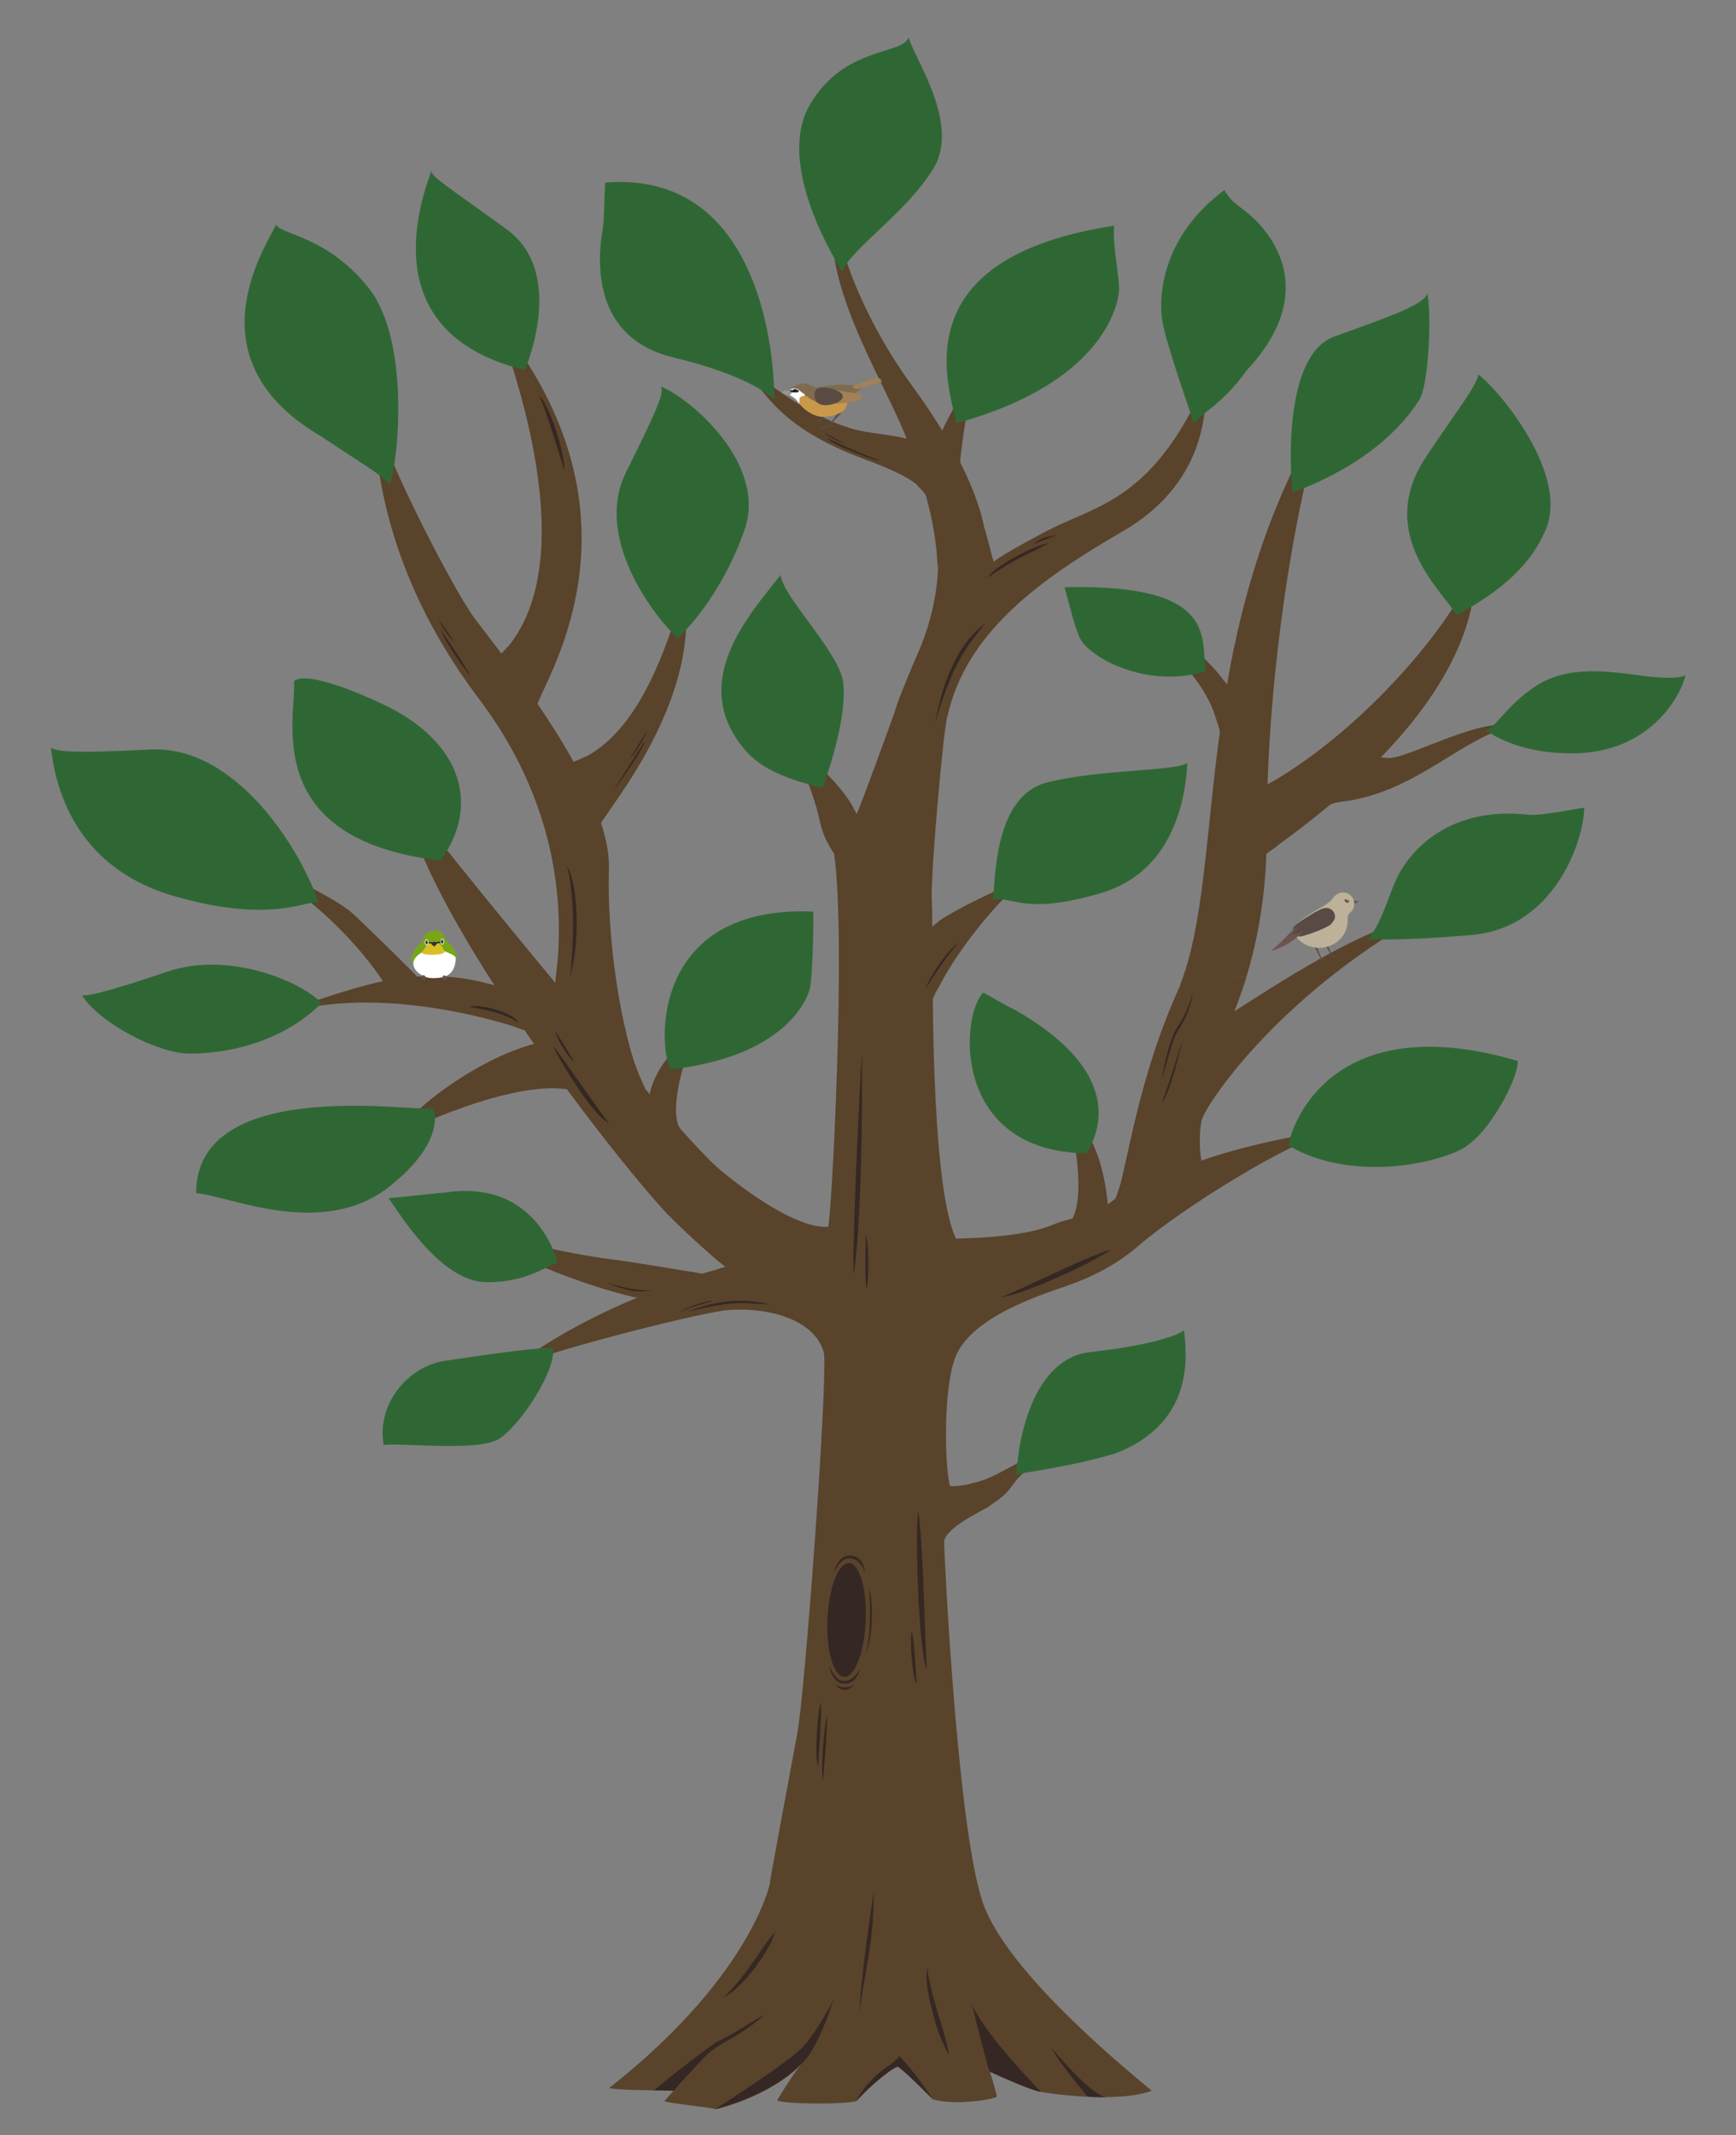 <?xml version="1.0" encoding="utf-8"?>
<!-- Generator: Adobe Illustrator 21.1.0, SVG Export Plug-In . SVG Version: 6.00 Build 0)  -->
<svg version="1.1" id="圖層_1" xmlns="http://www.w3.org/2000/svg" xmlns:xlink="http://www.w3.org/1999/xlink" x="0px" y="0px"
	 viewBox="0 0 780 959.1" style="enable-background:new 0 0 780 959.1;" xml:space="preserve">
<rect x="0" y="0" width="780" height="959.1" fill="#808080" stroke="none"/>
<style type="text/css">
	.st0{fill-rule:evenodd;clip-rule:evenodd;fill:#59432B;}
	.st1{fill:#59432B;}
	.st2{fill:#352723;}
	.st3{fill-rule:evenodd;clip-rule:evenodd;fill:#352723;}
	.st4{fill:#2F6734;}
	.st5{fill-rule:evenodd;clip-rule:evenodd;fill:#78A617;}
	.st6{fill-rule:evenodd;clip-rule:evenodd;fill:#210000;}
	.st7{fill-rule:evenodd;clip-rule:evenodd;fill:#FFFFFF;}
	.st8{fill-rule:evenodd;clip-rule:evenodd;fill:#31202A;}
	.st9{fill-rule:evenodd;clip-rule:evenodd;fill:#D9BF25;}
	.st10{fill-rule:evenodd;clip-rule:evenodd;fill:#323035;}
	.st11{fill-rule:evenodd;clip-rule:evenodd;fill:#6D534F;}
	.st12{fill:#594B44;}
	.st13{fill:#6D534F;}
	.st14{fill:#BDB199;}
	.st15{fill:#FFFFFF;}
	.st16{fill:#7F6B4E;}
	.st17{fill:#A38157;}
	.st18{fill:#CA9849;}
	.st19{fill:#31332D;}
	.st20{fill:#959892;}
	.st21{fill:#A38157;stroke:#A38157;stroke-miterlimit:10;}
</style>
<g>
	<path class="st0" d="M270.1,369.6c5.5-9.2,45.2-57,37.2-104.2c-8,25.8-20.7,66.5-49.6,77C257.8,354.3,270.1,369.6,270.1,369.6z"/>
	<path class="st0" d="M241.5,316.1c6-15.5,50.7-86.5-18-171.8c4.7,15,41.7,110,1,150.4C239.8,316.7,241.5,316.1,241.5,316.1z"/>
	<path class="st1" d="M158.5,410.4c-9-8-36.8-20.6-38.8-20.2c-1.3,0.2,29.8,17.7,51.6,49.4c4.7-0.4,6-0.6,14.7-2.4
		C180.1,431.2,161,412.6,158.5,410.4z"/>
	<path class="st0" d="M430.6,212.2c1.2-4,2.7-38.8,13.3-50.7c-8.3,9.3-19,26-23.2,38.7C423.8,210.7,430.6,212.2,430.6,212.2z"/>
	<path class="st0" d="M416.6,201.3c-7.7-6-21.9-5.8-31-8c-22-5.3-40.8-22-52.2-29.4c10.2,12.2,16.5,27.9,54.3,42.1
		c19.3,7.2,28.9,12.3,29.5,20.6C422.8,207.2,416.6,201.3,416.6,201.3z"/>
	<path class="st0" d="M442.3,237.3c-1.3-6.6-4.1-16.3-11-29.8c0.1-0.9,0.2-2.1,0.3-2.9c-1.6-3-5-10.3-7-13.7
		c-0.3,0.6-0.9,1.9-1.2,2.6c-3.9-6.4-8.4-13.1-14-20.8c-24-33-36.3-70.3-33.7-83c-9.7,33.3,20.7,79.7,31,105.7
		c0.2,0.6,0.5,1.2,0.7,1.8c-0.5-0.1-1.2-0.4-2-0.5c2.8,7.4,5.3,17.1,6.8,21.4c0.6,0.6,3.6,3.6,3.8,4.4c3.4,12.4,4.9,22.6,5.3,32.4
		C437.1,240.7,442.3,237.3,442.3,237.3z"/>
	<path class="st0" d="M604,360c33.2-4.6,53-29.2,77-34.2c-17.3-3.7-50.7,16.5-58.2,14.6C617.2,346,604,360,604,360z"/>
	<path class="st0" d="M567.8,384.4c3-2.4,15.1-10.6,29.8-22.9c2.8-1.2,5.4-1.4,6.4-1.5c2.8-2.2,15.4-14.4,18.7-19.6
		c-0.9,0-1.5-0.1-2.2-0.2c22.9-23.7,44.1-54.7,42.3-87.9c-3.3,18.3-46.3,74.8-96.3,101.8C563.6,366.9,567.8,384.4,567.8,384.4z"/>
	<path class="st0" d="M549.6,305.4c-1.6-2.9-25.8-30.8-47.7-31.9c19.2,13,39.1,30.4,44.5,49.5C549,312.6,549.6,305.4,549.6,305.4z"
		/>
	<path class="st0" d="M444.3,676.7c7.1-4.8,8-5.8,12.3-11.7c3.4-4.6,16.5-13.3,20.6-14.3c-18.5,2.5-27.5,13.2-40.6,15.6
		C433.6,669.1,442.9,677.7,444.3,676.7z"/>
	<path class="st0" d="M530.2,442.6c10.8-27.5,11.6-67.8,17.9-113.9c-0.3-1.7-1.2-4.2-1.7-5.7c0.4-2.8,1.7-12.7,3.2-17.6
		c0.8,0.8,1.4,1.6,1.7,2.1c6.9-39.8,19.1-82.9,45.5-125.7c-10.2,23.6-24.9,98.1-27.3,170.7c0.8-0.5,1.8-1.2,2.8-1.6
		c-0.1,4.6,1.4,24.6,1.4,29.2c-0.6,0.4-2.8,2.1-4.7,3.4c-0.8,24.2-5.4,43.8-9,55.4C553.1,438.7,542.4,439.6,530.2,442.6z"/>
	<path class="st0" d="M479.8,499.2c2.8,10.4,8.6,40.5,0.9,50c12.3,0.6,17-6.1,17-7.1C497.7,542.1,496.8,512,479.8,499.2z"/>
	<path class="st0" d="M422.5,442.1c3.4-6.6,15.8-27.2,36.3-46.2c-10.3,2.9-31.6,13.9-37.3,18.1C420.4,423.2,421.7,443.7,422.5,442.1
		z"/>
	<path class="st0" d="M382.5,361.2c-2.9-5.1-15.7-21.1-25.6-23.1c5.5,10,10.1,23.6,11.7,32C373.5,369.2,382.5,361.2,382.5,361.2z"/>
	<path class="st0" d="M402,319.7c0.6-2.5,4.8-13.5,10.7-26.9c3.2-7.3,8.2-21.5,8.8-37.9c5.2-7.2,11.8-12.7,20.9-17.6
		c0.7,2.3,3,11.6,4.1,15.1c3.2-2.9,16.6-10,20.1-11.9c25.1-14.1,49.8-13.1,75.2-69.1c0.4,13.7-0.6,46-37.4,67.3
		c-36.8,21.3-70.3,45.2-78.7,83.1C419.1,323.7,402,319.7,402,319.7z"/>
	<path class="st0" d="M287,582.9c-3.8,0.3-51.8-13.1-76.8-32.2c11.4,4.6,42.7,12.3,65.1,15.1c10.4,1.3,37.6,5.9,40.6,6.5
		C309.3,577,287,582.9,287,582.9z"/>
	<path class="st0" d="M246.1,467.8c-22.7,2.8-58.9,26.9-68.6,42.8c7.8-4.3,50.9-24.6,77.1-21.4C255.3,483.7,249.5,467.4,246.1,467.8
		z"/>
	<path class="st0" d="M292.1,494.5c-1.8-4.1,6.2-23.8,20.8-29c-7,10.5-12.1,36.2-7.3,41.5C296.3,503,293.3,497.2,292.1,494.5z"/>
	<path class="st0" d="M289.9,489.2c-9.1-16.9-17.4-62.4-16.3-98.9c0.2-6.3-1.2-13.3-3.6-20.8c0.8-1.2,3.2-4.7,3.9-5.7
		c-2.4-6.5-7.1-17.3-10.7-24c-1.1,0.6-4.5,2.1-5.5,2.4c-5-9-10.7-18-16.3-26.2c0.5-1.2,1.9-4.2,2.6-5.9
		c-4.2-6.1-10.1-14.5-15.9-19.6c-0.7,0.8-2,2.3-2.8,3.1c-5.5-7.3-9.9-12.9-12.2-16c-10.1-13.8-43.9-79.4-45.4-95.9
		c0.5,21.5,3.2,73.6,47.4,132.1c44.1,58.4,36.4,113.4,33.8,132.4C254.3,458.8,289.9,489.2,289.9,489.2z"/>
	<path class="st1" d="M220.6,442.2c-11.8-3.3-23.1-4.2-33.2-3.5c-0.2-0.2-0.7-0.7-1.4-1.5l-14.8,2.2c0.3,0.5,0.5,0.9,0.8,1.4
		c-16.9,3.6-43,12.9-46.6,15.2c45-15,104.5,4.4,110.3,6.8v-18.3C235.8,444.5,235.1,446.3,220.6,442.2z"/>
	<path class="st0" d="M250.5,432.2c9.6,11.5,26,35.7,34.8,46c1.1,3.2,3.1,7.7,4.6,11"/>
	<path class="st0" d="M301.2,546.7c-5.7-5.4-25-28.3-46.6-57.5c-1.7-0.2-4.8-0.3-5.4-0.3c-3.8-5.2-8.7-13.4-12.6-18.9
		c1-0.4,2.5-0.7,3.4-1c-1.4-2-2.9-4.1-4.3-6.2c-0.6-0.2-3.7-1.3-4.7-1.6c-3.6-5.3-7.1-13.5-10.6-19c0.7,0.2,1.2,0.3,1.8,0.5
		c-20.3-31.5-37.5-63.7-41.5-86.7c9.3,12.8,38.8,49.4,68.8,85.5c0.2-2,0.8-7.4,1-9.3c9.6,11.5,26,35.7,34.8,46c1.1,3.2,3,7.7,4.6,11
		c0.7,0.8,1.4,1.6,2.1,2.4c0.1-0.6,0.3-1.4,0.4-2c2.9,3.3,8.8,8.5,11.4,11.4c0.3,2.5,0.7,4.8,1.8,6c8.5,9.5,15.1,16.3,18.4,18.9
		C321.9,531.6,301.2,546.7,301.2,546.7z"/>
	<path class="st0" d="M321.8,570.4c-0.8,0.2-3.1,0.8-6.4,1.8c-0.6-0.1-3.1-0.6-5-0.9c-6,2-17.8,7.2-27,11.1c1.1,0.2,2.3,0.4,2.9,0.5
		c-17.2,7.2-37.8,17.5-55.1,30.7c29-10.5,86.7-24.5,96-25.1C333.4,585.3,326,569.5,321.8,570.4z"/>
	<path class="st1" d="M540,503c1.8-6.6,33.1-54.4,98-91.3c-27.8,6-65,31-83.4,42.6c2.1-5.1,4.2-11.4,5.4-15.3
		c-15.7-1.2-29,2.2-29.7,3.7c-19.1,41.2-23.8,81.3-28.3,94c8.9-5.1,28.9-12.6,37.7-15.7C538.9,516.6,538.8,507.5,540,503z"/>
	<path class="st1" d="M539.7,521.4c0-0.1-0.4-2.5-0.4-2.5l-36.1,13.9c-0.2,0.6-1.9,5.5-2,5.6c-1.2,1-2.3,1.8-3.5,2.6
		c-0.1-0.7-0.1-1.6-0.2-2.4c-1.9,1-12.2,4.4-14.1,5.1c-0.4,1.5-1,2.9-1.3,3.6c-3.3,0.9-6.5,1.7-9.2,3c-5.7,4.8,4.2,28.2,5.2,27.8
		c4.7-1.8,19.7-6.5,33.6-18.6c19.2-16.6,68-46.9,85.2-50.5C586.8,508.5,556.4,515.4,539.7,521.4z"/>
	<path class="st0" d="M441.7,855c11.4,32.5,69,78.4,75.8,84.2c-14,5.3-42.5,2-51.5,0.2c-6.6-3-15.8-6.3-21.3-8.8c0,0,2,5.6,3.2,11.3
		c-1.1,1.1-18.3,4.1-28.7,1.2c-2.6-2.7-12.7-12.8-15.8-14.7c-4.4,1.6-15.5,11.6-18.3,15.3c-3.5,1.8-33.9,1.6-35.9-0.2
		c0.3-0.6,6.8-11.4,10.7-16.1c-8.7,9-23.4,16.4-38.1,20.1c-5.1-1.2-15.8-1.9-23.3-3.5c0.2-0.5,2.4-2.8,4.2-4.8
		c-10.6-0.2-25.4-0.3-29-1.2c67-52.7,73.2-96.3,72.3-92.5c-0.9,3.8,6.6-36.6,12.3-67.2c3.3-18,13.2-150.6,12-170
		c-3.4-15.3-24.7-21.2-43-19.8c-3.7-7.5-5.6-16.6-5.5-18.1c1.2-0.5,2.8-1,4.1-1.3c-8-6.2-22.2-19.7-24.7-22.4
		c4.9-5,22.5-21.1,22.9-20.7c4.4,3.7,32.3,26.3,48,25.1c1.5-4.2,8.2-128.3,2.7-167.5c-4.8-7.2-6-12.6-6.1-13.4
		c1.7-2.1,12.6-9.1,13.9-8.9c0.7,1.4,1.9,3.7,2.3,4.3c1.4-2.3,16.3-43.5,17.1-45.8c7.3-1.1,20.9,0,23.6,2.1
		c-1.9,7.2-7.8,74.3-6.9,83.3c0.1,1.4,0.2,5.4,0.2,11.2c0.6-0.7,1.4-1.5,2.6-2.2c0,6.2,0.9,19.5,1,28.1c-1.5,2.2-2.7,4.7-3.4,6.6
		c0.4,38.3,2.3,90.2,10.4,107.5c25.6-0.5,37.6-3.7,43.8-6.3c2.5,3.4,5.7,24.7,4.7,28c-18.2,6.1-43.6,16-49.2,32.8
		c-5.5,16.8-3.9,51.3-1.9,56.7c3.7,0.2,7.9-0.8,9.6-1.1c1.6,1,8,10.2,7.7,10.4c-4,2.3-20.1,9.8-20,16.1
		C424.3,699.1,430.2,822.5,441.7,855z"/>
	<g>
		<path class="st0" d="M498.6,561.8c0,0-42.2,20.6-49.1,21.1"/>
		<path class="st2" d="M498.6,561.8c0,0-0.7,0.5-2,1.2c-1.3,0.8-3.1,1.8-5.3,3c-2.2,1.2-4.8,2.6-7.6,3.9c-2.8,1.4-5.9,2.8-8.9,4.1
			c-1.5,0.7-3.1,1.3-4.6,2c-1.5,0.6-3,1.3-4.5,1.8c-2.9,1.2-5.7,2.2-8.1,3c-1.2,0.4-2.3,0.7-3.3,1c-1,0.3-1.9,0.5-2.6,0.6
			c-0.7,0.2-1.3,0.2-1.7,0.2c-0.4,0-0.6,0.1-0.6,0.1s0.2-0.1,0.6-0.2c0.4-0.1,0.9-0.2,1.6-0.5c0.7-0.3,1.5-0.5,2.4-1
			c0.9-0.4,2-0.8,3.1-1.4c1.1-0.5,2.4-1,3.7-1.7c1.3-0.6,2.7-1.2,4.1-1.9c2.8-1.3,5.9-2.7,8.9-4.1c1.5-0.7,3-1.4,4.5-2.1
			c1.5-0.7,3-1.3,4.4-2c2.9-1.3,5.6-2.4,7.9-3.4c2.3-0.9,4.3-1.7,5.7-2.2c0.7-0.3,1.2-0.4,1.6-0.6
			C498.4,561.9,498.6,561.8,498.6,561.8z"/>
	</g>
	<g>
		<path class="st0" d="M426.2,923c0,0-10.5-27.6-9.8-39.5"/>
		<path class="st2" d="M426.2,923c0,0-0.1-0.1-0.2-0.4c-0.2-0.3-0.4-0.7-0.6-1.2c-0.5-1-1.2-2.4-2-4.2c-0.8-1.8-1.6-3.9-2.3-6.1
			c-0.4-1.1-0.8-2.3-1.1-3.5c-0.3-1.2-0.7-2.4-1-3.7c-0.3-1.2-0.6-2.5-0.9-3.7c-0.3-1.2-0.6-2.4-0.8-3.6c-0.2-1.2-0.4-2.3-0.6-3.4
			c-0.2-1.1-0.3-2.1-0.3-3.1c0-0.5-0.1-0.9-0.1-1.4c0-0.4,0-0.9,0-1.3c0-0.8,0-1.5,0.1-2c0.1-1.1,0.2-1.8,0.2-1.8s0.1,0.6,0.2,1.8
			c0,0.6,0.2,1.2,0.3,2c0.1,0.4,0.1,0.8,0.2,1.2c0.1,0.4,0.2,0.9,0.3,1.3c0.2,0.9,0.4,1.9,0.7,3c0.2,1.1,0.5,2.2,0.8,3.3
			c0.3,1.1,0.6,2.3,1,3.5c0.3,1.2,0.7,2.4,1,3.6c0.3,1.2,0.7,2.4,1.1,3.6c0.4,1.2,0.7,2.4,1,3.5c0.7,2.3,1.3,4.4,1.8,6.3
			c0.5,1.9,0.9,3.4,1.1,4.5C426.1,922.4,426.2,923,426.2,923z"/>
	</g>
	<g>
		<path class="st0" d="M348.2,867.7c-4.7,9-16.7,26.3-23.7,29.7"/>
		<path class="st2" d="M348.2,867.7c0,0-0.2,0.6-0.5,1.6c-0.2,0.5-0.4,1.1-0.7,1.8c-0.3,0.7-0.6,1.4-1,2.2c-0.8,1.6-1.9,3.5-3.1,5.4
			c-1.3,1.9-2.7,3.8-4.1,5.8c-0.7,1-1.5,1.9-2.3,2.8c-0.8,0.9-1.5,1.8-2.3,2.6c-0.8,0.8-1.5,1.6-2.3,2.3c-0.7,0.7-1.5,1.4-2.2,2
			c-0.7,0.6-1.4,1.1-2,1.5c-0.6,0.4-1.2,0.7-1.6,1c-1,0.4-1.5,0.7-1.5,0.7s0.5-0.4,1.3-1c0.4-0.4,0.9-0.8,1.4-1.3
			c0.5-0.5,1.1-1.1,1.7-1.7c0.6-0.7,1.2-1.4,1.9-2.2c0.7-0.8,1.3-1.6,2-2.5c0.7-0.9,1.4-1.8,2.1-2.7c0.7-0.9,1.4-1.9,2.1-2.9
			c0.7-1,1.4-1.9,2.1-2.9c0.7-1,1.3-1.9,1.9-2.8c0.6-0.9,1.3-1.8,1.8-2.6c0.6-0.8,1.2-1.6,1.7-2.3c0.5-0.7,1-1.4,1.5-2
			c0.4-0.6,0.8-1.1,1.2-1.5C347.8,868.2,348.2,867.7,348.2,867.7z"/>
	</g>
	<path class="st3" d="M321.7,947.4c2.1-1.8,33.1-21,39.7-28.6c5.8-6.5,13.2-20.3,13.3-21c-7,21.7-13,27.9-14,28.7
		C359.8,927.3,349.9,939.6,321.7,947.4z"/>
	<path class="st3" d="M302.7,939.2c-1.9,3.3,10-14.6,21.9-21.2c12.2-6.8,16.8-10.9,18.7-12.9c-4.5,2.4-12.6,7.9-18.7,10.9
		C318.6,918.9,307.3,931,302.7,939.2z"/>
	<path class="st3" d="M467.7,939.7c-2.7-3-24.3-24.7-31-39.2c2.1,8.6,5.8,23.2,7.9,30.1C464.8,939.9,467.7,939.7,467.7,939.7z"/>
	<path class="st3" d="M488.7,941.9c-0.6-0.7-13.7-16.3-16.1-21.8c3.6,4.4,19,22.2,24.9,22C492.4,942.2,488.7,941.9,488.7,941.9z"/>
	<path class="st3" d="M385,943.7c1.3-4.2,8.3-11.7,12.5-14.5s5.9-4.5,6.7-5.6c1.3,1.8,6.1,6.2,14.9,19.4
		c-9.5-9.4-13.5-13.2-15.8-14.7c-1,0.3-1.8,0.9-2.5,1.3C395.9,932.7,386.6,941.4,385,943.7z"/>
	<path class="st2" d="M386.2,903.8c2.2-17.8,6.6-32.1,6.3-53.6C390.8,861.7,386.3,892.7,386.2,903.8z"/>
	<path class="st3" d="M412.7,679.2c2.4,18.5,3,66,3.8,70.8C412.5,742.2,411,682.7,412.7,679.2z"/>
	<path class="st3" d="M368.8,764.9c0.6,7.6-1.4,26.8-1.1,28.8C365.6,790.3,367.6,766.2,368.8,764.9z"/>
	<path class="st3" d="M371.6,771.1c0.2,7.6-1.8,26.8-1.7,28.7C368.4,796.5,370.6,772.4,371.6,771.1z"/>
	<path class="st3" d="M409.7,732.8c1.5,6.2,1.8,22.2,2.3,23.8C409.6,753.9,408.7,733.9,409.7,732.8z"/>
	<path class="st3" d="M389.3,578.7c-0.9-6.3-0.2-22-0.3-23.9C390.6,557.8,390.4,577.6,389.3,578.7z"/>
	<path class="st3" d="M323.7,916.4c-4,1.6-28.1,21-29.8,22.6c2.6,0,8.7,0.2,8.7,0.2C303.2,938.2,323.7,916.4,323.7,916.4z"/>
	<path class="st3" d="M387.3,473.3c-1,11.2-4.7,93.2-3.7,99C388,542.9,387.3,473.3,387.3,473.3z"/>
	<path class="st3" d="M521.9,485.1c1-5.6,3.8-19.5,7.5-24.4c3.7-5,6.2-12.9,6.4-14.9c0.1,3.6-2.8,11.9-6.4,17
		C526.8,466.4,523.8,479.6,521.9,485.1z"/>
	<path class="st2" d="M531.3,467.8c-0.8,1.1-7.1,23.4-9.4,27.3c2.1-1.4,4.6-9.9,5.9-14.1C528.4,478.7,531.3,467.8,531.3,467.8z"/>
	<g>
		<path class="st4" d="M457.3,655.8c0,0,3.7-45.2,32.5-48.4c28.8-3.2,40.7-8.1,42.2-9.9c0.9,9.5,5.9,41.2-30.8,55.4
			c-20.6,6.2-42.2,8.6-44.9,9.6C456.6,660.6,457.3,655.8,457.3,655.8z"/>
		<path class="st4" d="M578.9,514.6c2.4-14,23.6-61.4,103-38c0.7,6.7-12.5,33.2-25.5,39.8C643.3,523.1,606.6,530.8,578.9,514.6z"/>
		<path class="st4" d="M488.1,518.1c10.8-17.1,8.5-41.4-32-64.4c-7.4-3.6-8.8-5-14.3-7.8C431.4,456.2,427.5,517.3,488.1,518.1z"/>
		<path class="st4" d="M614.1,422.4c6.3-6.6,9.2-18.5,13.4-27.7s20.7-33,59.3-28.7c5.8,0.7,23.8-3.3,25-3.1
			c-0.2,14.9-13.5,54-50.6,57.1C624.2,423.2,617.2,421.4,614.1,422.4z"/>
		<path class="st4" d="M667.6,328.1c4.8-1.7,8.8-10.3,20.8-18.8c11.9-8.5,25.6-9.1,46.8-6.1c20.2,2.9,22,0,22,0
			c-0.5,5.4-12.8,34.1-48.8,35.2C692.6,338.8,677.8,335.2,667.6,328.1z"/>
		<path class="st4" d="M654.3,276.3c-4.3-9.1-36.8-35.5-14-70.4c12.5-19.1,23.1-32.1,23.9-37.6c6,3.5,40.8,42.6,30.6,68.9
			C690.2,248.6,680.3,262.8,654.3,276.3z"/>
		<path class="st4" d="M580.8,221.1c-1.5-12-3.6-61.8,18.7-69.9c22.3-8.1,41.1-14.4,41.7-19.4c2.1,7,1,40.8-3.5,47.8
			C619.1,209.1,580.8,221.1,580.8,221.1z"/>
		<path class="st4" d="M541.8,301.6c-2.5-14.3,6.5-39.5-63.5-37.8c2.4,8.4,4.5,18,7,23C489.5,295.3,515,309.6,541.8,301.6z"/>
		<path class="st4" d="M536.3,190.1c-1.3-5-12.7-36.1-14.2-46.9c-1.5-10.8,0.2-37.1,28-57.8c4,6.8,7.6,7.1,14,13.5
			c6.4,6.4,29.1,31.9-3.8,67.3C549,181.7,542,183.9,536.3,190.1z"/>
		<path class="st4" d="M429.8,190.1c-5-20.4-21.9-74.6,70.8-88.7c-0.8,10.6,2.8,23.7,2.1,30C501.2,144.1,488.3,174.1,429.8,190.1z"
			/>
		<path class="st4" d="M378.5,122.1c-2.6-4.1-30.1-47.8-14.8-74.7c15.3-26.8,41.8-22.6,44.6-30.6c1.6,7.9,23.3,38.3,11.3,58.5
			S381.9,111.9,378.5,122.1z"/>
		<path class="st4" d="M347.8,179.4c0.4-9.9-2.1-103.3-75.9-97.4c-0.4,6.9-0.4,17.2-1.1,20.8c-2.5,14.7-4.7,48.8,31.5,57.7
			C338.5,169.2,347.8,179.4,347.8,179.4z"/>
		<path class="st4" d="M446.1,404.3c1.3-10.8,0.7-47.2,25-53c24.4-5.8,56.2-4.8,62.4-8.5c-0.6,8.6-2.7,47.4-38.3,58.2
			S453.6,401.8,446.1,404.3z"/>
		<path class="st4" d="M369.4,354.2c4.5-11.6,11-33.8,9.5-47.4c-1.5-13.6-27-38.3-28.2-48.5c-13.2,17.1-42.5,48.1-15.6,79
			C346.3,350.2,368.3,352.8,369.4,354.2z"/>
		<path class="st4" d="M304.6,286.7c-7-5.8-38.9-43.2-23.3-74.6c15.6-31.4,16.6-34.9,15.8-38.4c12.3,4.8,48.1,34.4,37.3,64.7
			C323.6,268.7,306.8,284.5,304.6,286.7z"/>
		<path class="st4" d="M235.8,166.2c0,0,19.2-43.5-8.3-63.3c-27.4-19.8-33.7-23.6-33.7-26.1C190.8,85.9,165.2,149.1,235.8,166.2z"/>
		<path class="st4" d="M175.1,217.6c3.9-9.8,9.3-64.3-9.3-88s-40-24.2-41.7-28.7c-6,11.8-38.1,61.1,20.3,95.2
			C158.6,205.6,173.9,214.9,175.1,217.6z"/>
		<path class="st4" d="M197.8,386.6c17-22.5,12.3-52.7-26.7-70.7c-39-18-39-8.3-39-10.3C133.5,321.2,115.8,376.9,197.8,386.6z"/>
		<path class="st4" d="M143.2,405.7c-7.7-23.4-36.9-71-75.6-69s-42.4,0.6-44.7-0.9c1.7,15.9,9.6,53.5,55.2,66.7
			C123.7,415.7,138.9,403.3,143.2,405.7z"/>
		<path class="st4" d="M144.5,450.6c-9.7-10-41.9-23.5-69.7-14s-36.3,11-38,10.5c8,12.5,34,26.2,48.5,26.2
			C105.6,473.3,128.7,466.5,144.5,450.6z"/>
		<path class="st4" d="M302.1,480.3c-5,0.6-15.6-74.1,63.3-70.8c0.2,10.8-0.5,31.5-1.7,35.3C362.5,448.6,353.3,474.3,302.1,480.3z"
			/>
		<path class="st4" d="M194.7,498c-10.9,1.2-106.5-14.3-106.6,38c14.7,1,56.5,21,86.9-3C201.2,512.2,194.7,498,194.7,498z"/>
		<path class="st4" d="M250.5,567.6c-1.9-8.8-13.8-37.5-50.5-31.9c-15.5,1.5-22.3,2.4-25.4,2.5c4.9,7,23.6,37.8,44.1,37.8
			C239.2,576.1,248.7,566.1,250.5,567.6z"/>
		<path class="st4" d="M248.3,605.4c-12.8,0.5-32.3,3.6-48.4,5.9c-16.1,2.3-30.9,19.1-27.5,37.8c8.4-1,41.7,3,51.4-2.5
			S250.7,614.4,248.3,605.4z"/>
	</g>
	<path class="st2" d="M420.1,325.1c1.8-10.3,7.1-33.6,22.2-44.7C437.3,287.5,428.8,294.3,420.1,325.1z"/>
	<path class="st2" d="M444,259.4c2.3-5.1,22.8-15.3,27-15.3C461.3,249.6,457.5,249.9,444,259.4z"/>
	<path class="st2" d="M464.5,244.4c0,0,3.3-3.4,10.3-4C471.8,241.4,469.9,242.3,464.5,244.4z"/>
	<path class="st2" d="M248.8,470.3c-1.9-2,16.3,30.2,24.8,34.3C270,500.3,251.3,472.9,248.8,470.3z"/>
	<path class="st2" d="M249.5,463.5c1,4,6,11.8,8.4,13.4C256.5,474.5,249.1,462.1,249.5,463.5z"/>
	<path class="st3" d="M232.8,459.4c-6.4-4.6-17.3-6.3-22.1-7.1C216.5,450.6,231.5,455.4,232.8,459.4z"/>
	<path class="st3" d="M256,439.1c1-4.8,1.5-19.2,1.5-24.2c-0.1-7.7-0.8-19.7-2.8-25.8C258.9,394.8,261.5,420,256,439.1z"/>
	<path class="st3" d="M198,282.9c1.4,4.4,11.3,19,13.4,20.6C205.2,293,198,282.9,198,282.9z"/>
	<path class="st3" d="M197.1,278.6c0,0,3.8,7.1,6.9,9.7C201.8,284.8,197.8,279,197.1,278.6z"/>
	<path class="st3" d="M242.3,177.8c4.3,3.6,11.5,25.1,11.3,33.6C251.8,205.7,245.1,183.5,242.3,177.8z"/>
	<path class="st3" d="M275.8,354.9c1.4-1.6,12.8-17.5,14.1-22.1C286.8,337.2,275.8,354.9,275.8,354.9z"/>
	<path class="st3" d="M291.1,327.7c-1.8,2.6-6.4,11-8.8,13.8C285.2,338.6,288.1,334.5,291.1,327.7z"/>
	<path class="st3" d="M345.7,585.9c-11.4-0.2-14.4-2.2-36.8,3.4C322.3,583.9,334.1,583.2,345.7,585.9z"/>
	<path class="st3" d="M272.3,576.1c5.1,1.3,12.6,4.1,21,3.5C287.7,580.6,283.1,580.6,272.3,576.1z"/>
	<path class="st3" d="M320.2,584.4c-2.5,0.7-10.9,3-14.5,5C307.8,587.4,318.5,583.9,320.2,584.4z"/>
	<path class="st3" d="M371.6,196.6c1.5,1.1,14.1,6.8,23.6,10.3c-2.6,0-11.5-3.9-13.4-4.7C379.9,201.4,372.6,198.6,371.6,196.6z"/>
	<path class="st3" d="M370.7,194.5c2.5,1.5,7.1,4,8.7,4.6C376.4,198.5,372.4,196.3,370.7,194.5z"/>
	<path class="st3" d="M416,443.9c4.2-6.4,10.8-16.8,14.9-20.4C425.2,426.6,416,442.2,416,443.9z"/>
	
		<ellipse transform="matrix(4.282625e-02 -0.999 0.999 4.282625e-02 -362.884 1076.601)" class="st3" cx="380.4" cy="727.7" rx="25.6" ry="8.6"/>
	<path class="st3" d="M374.9,705.9c-0.1,0.9,2.4-6.2,7-5.9c4.6,0.3,6.6,5.6,6.6,6.5c0.1-2-1.2-7.6-6.5-7.7
		C376.7,698.6,375,705.2,374.9,705.9z"/>
	<path class="st3" d="M372.7,748.6c-0.1-0.9,1.9,6.4,6.5,6.5c4.6,0.1,7.1-5.1,7.1-5.9c-0.1,2-1.8,7.4-7.1,7.1
		C373.9,756,372.8,749.4,372.7,748.6z"/>
	<path class="st3" d="M375.5,756.9c1.8,0.9,4.5,2.1,8.4-0.2C382.5,758.2,379,761,375.5,756.9z"/>
	<path class="st3" d="M390.5,713.3c1.4,3.4,2.6,21.7-2,30.7C391.8,736.1,390.9,717.1,390.5,713.3z"/>
	<g>
		<path class="st5" d="M189.6,422.9c-0.1,0.5-0.8,1-1.6,1.7c-0.8,0.8-5.2,6.1-1.2,11c3.3,4,7.2,3.8,9.2,3.6c2-0.2,8.5-1.1,8.7-8.6
			c0.3-4.5-1.7-5.4-3.7-7.6c-0.9-0.8-1.6-3.1-2-3.6c-0.7-0.9-1.9-1.6-4.2-1.3C192.5,418.5,190.3,419.7,189.6,422.9z"/>
		<path class="st5" d="M185.7,430.3c-0.2,0.1-0.8,0.4-1.4,0.3c0-0.3,0.6-0.9,1.1-1.2"/>
		<path class="st5" d="M186.2,430.7c-0.2,0.1-0.8,0.4-1.4,0.3c0-0.3,0.6-0.9,1.1-1.2"/>
		<path class="st5" d="M186,429.7c-0.2,0-0.9,0.2-1.4,0c0.1-0.3,0.8-0.7,1.4-0.8"/>
		<path class="st5" d="M204.4,429.7c0.2,0.1,0.8,0.3,1.4,0.2c0-0.3-0.7-0.9-1.2-1.1"/>
		<path class="st6" d="M192.4,423.2c0.1,0,1.9,0.2,2.4,0.2c-0.3,0.2-0.7,0.3-0.8,0.3c-0.1,0-1.8-0.1-1.8-0.2
			C192.2,423.5,192.3,423.2,192.4,423.2z"/>
		<path class="st6" d="M197.9,423c-0.1,0-2.3,0.4-2.8,0.4c0.3,0.2,0.7,0.3,0.8,0.3c0.1,0,2.2-0.3,2.2-0.3
			C198.1,423.3,197.9,423,197.9,423z"/>
		<path class="st5" d="M203.9,430.1c0.2,0.1,0.8,0.3,1.4,0.2c0-0.3-0.7-0.9-1.2-1.1"/>
		<path class="st5" d="M204,429.1c0.2,0,0.9,0.1,1.4-0.1c-0.1-0.3-0.9-0.7-1.4-0.7"/>
		<path class="st7" d="M191.7,424.9c-0.3,0.3-1,2.4-3,3.5c-1.9,1.2-3.8,3.4-2.6,6.2c1.2,2.8,5.1,4.9,8.4,4.8c3.7-0.1,9.9,0,10.3-8.9
			c-0.2-1.8-4.4-2.5-5.3-3.5c-0.8-1.1-1.3-2.4-2.5-2.5C195.8,424.3,193.1,423.3,191.7,424.9z"/>
		
			<ellipse transform="matrix(0.999 -3.329480e-02 3.329480e-02 0.999 -13.99 6.625)" class="st8" cx="191.9" cy="423.4" rx="0.5" ry="0.9"/>
		
			<ellipse transform="matrix(0.999 -3.417920e-02 3.417920e-02 0.999 -14.349 7.027)" class="st8" cx="198.4" cy="423.2" rx="0.5" ry="0.9"/>
		
			<ellipse transform="matrix(1 -3.244494e-02 3.244494e-02 1 -13.614 6.667)" class="st7" cx="198.6" cy="422.8" rx="0.8" ry="1.3"/>
		
			<ellipse transform="matrix(1 -3.227682e-02 3.227682e-02 1 -13.544 6.631)" class="st8" cx="198.6" cy="422.8" rx="0.5" ry="0.9"/>
		
			<ellipse transform="matrix(1 -2.696115e-02 2.696115e-02 1 -11.321 5.518)" class="st7" cx="199" cy="422.6" rx="0.1" ry="0.2"/>
		
			<ellipse transform="matrix(1 -3.178375e-02 3.178375e-02 1 -13.35 6.304)" class="st7" cx="191.6" cy="423.1" rx="0.8" ry="1.3"/>
		
			<ellipse transform="matrix(1 -3.125978e-02 3.125978e-02 1 -13.131 6.197)" class="st8" cx="191.6" cy="423.1" rx="0.5" ry="0.9"/>
		
			<ellipse transform="matrix(1 -2.697979e-02 2.697979e-02 1 -11.338 5.333)" class="st7" cx="192" cy="422.8" rx="0.1" ry="0.2"/>
		<path class="st9" d="M189.4,427.9c-0.2,0.2,1.2,1.2,5.5,1c3.3-0.1,4.6-0.7,5.1-1.4c-0.7-0.6-0.9-1-1-1.5c-0.1-0.4-0.9-2.5-4.1-2.3
			c-0.4,0-3.1,0.1-3.9,2.2C190.1,427.2,189.5,427.8,189.4,427.9z"/>
		<path class="st10" d="M193.7,424c0,0,0.9,0.9,1.3,1.2c0.5-0.3,1-0.8,1.4-1.3c-0.6-0.5-0.7-0.9-1.4-0.9
			C194.4,423.1,193.7,424,193.7,424z"/>
		<path class="st11" d="M190.2,438.1c-0.5,0-0.6,0.1-0.8,0.8c-0.3,0.8,0.2,1.2,0.3,1.2c0.1,0,0.3,0.2,0.3,0.2c0.1-0.1,0-0.1,0-0.2
			c0-0.1-0.4-0.3-0.3-0.6c0.1-0.3,0.2-0.7,0.4-0.7c0.1,0.1,0,1.3,0.2,1.6c0.1,0.1,0.2-0.2,0.2-0.4c0-0.1,0-1.2,0.1-1.2
			c0.2,0,0.3,0.4,0.3,0.6c0,0.3-0.1,0.6-0.1,0.7c-0.1,0.1-0.1,0.1,0,0.2c0,0,0.1-0.1,0.2-0.1c0.1,0,0.5-0.6,0.3-1.1
			C191.1,438.7,191,438.1,190.2,438.1z"/>
		<path class="st11" d="M199.6,438.2c-0.5,0-0.6,0.1-0.8,0.8c-0.3,0.8,0.2,1.2,0.3,1.2c0.1,0,0.3,0.2,0.3,0.2c0.1-0.1,0-0.1,0-0.2
			c0-0.1-0.4-0.3-0.3-0.6s0.2-0.7,0.4-0.7c0.1,0.1,0,1.3,0.2,1.6c0.1,0,0.2-0.2,0.2-0.4c0-0.1,0-1.2,0.1-1.2c0.2,0,0.3,0.4,0.3,0.6
			c0,0.3-0.1,0.6-0.1,0.7c-0.1,0.1-0.1,0.1,0,0.2c0,0,0.1-0.1,0.2-0.1c0.1,0,0.5-0.6,0.3-1.1C200.4,438.8,200.3,438.2,199.6,438.2z"
			/>
	</g>
	<g>
		<path class="st12" d="M590.7,425.4c0,0,2.5,4.6,2.7,5.3c-0.8,0-1.2,0.4-1.3,0.7c0.5-0.3,1.1-0.5,1.6-0.4c0.5,0.1,1.8,0.3,2.3,0.6
			c-0.5-0.5-1.3-0.7-2.1-0.9c-0.3-0.6-1.8-4-2.3-5.3C591.1,425.2,590.8,425.1,590.7,425.4z"/>
		<path class="st12" d="M594.1,430.8c0.4-0.1,1-0.2,1.5,0.1c-0.3,0-1.1,0-1.3,0C594.2,431,594.1,430.8,594.1,430.8z"/>
		<path class="st12" d="M595.4,424.1c0,0,2.5,4.6,2.7,5.3c-0.8,0-1.2,0.4-1.3,0.7c0.5-0.3,1.1-0.5,1.6-0.4c0.5,0.1,1.8,0.3,2.3,0.6
			c-0.5-0.5-1.3-0.7-2.1-0.9c-0.3-0.6-1.8-4-2.3-5.3C595.8,423.9,595.5,423.8,595.4,424.1z"/>
		<path class="st12" d="M598.8,429.5c0.4-0.1,1-0.2,1.5,0.1c-0.3,0-1.1,0-1.3,0C598.9,429.7,598.8,429.5,598.8,429.5z"/>
		<polygon class="st13" points="608.3,404.6 610.8,404.9 606.8,406.8 		"/>
		<path class="st14" d="M607.8,408.6c0.5-0.8,0.7-1.7,0.7-2.6c0-2.8-2.3-5.1-5.1-5.1c-1.8,0-3.6,1.3-4.3,2.3
			c-3.2,5.3-20.4,9.4-16.8,17.5c2.3,3.1,6.1,5.1,10.4,5.1c7,0,12.8-5.4,12.8-12c0,0,0,0,0,0c0,0,0,0,0,0c0,0,0,0,0,0
			c0-0.1-0.3-2.9,1.2-3.9C607.1,409.5,607.5,409.1,607.8,408.6L607.8,408.6L607.8,408.6z"/>
		<path class="st13" d="M582.7,415.9c0,0-8.8,9.2-11.7,11.4c7.9-2.8,10.2-4.7,14.4-8.7C588.1,415.9,582.7,415.9,582.7,415.9z"/>
		<path class="st13" d="M606.2,405.1c-0.2,0.4-1.1,0.8-1.8,0c-0.1-0.1-0.4-0.8-0.3-0.9c0.2-0.3,1.1-0.2,1.4-0.1
			C606,404.1,606.3,404.6,606.2,405.1z"/>
		<path class="st15" d="M605.8,404.4c0,0.1-0.2,0.1-0.3,0.1c-0.1,0-0.2-0.1-0.2-0.2c0-0.1,0.1-0.2,0.2-0.2
			C605.6,404.2,605.8,404.3,605.8,404.4z"/>
		<path class="st12" d="M599.4,413.4c1-1.8,0.2-4.1-1.7-5.1c-1.5-0.8-3.2-0.3-4.3,0.2c-2.6,1.1-11.6,6.4-12.7,8.8
			c0.4,0.1,1.4-0.1,2.7-0.5c-1.5,1.1-2.6,2.2-2.9,2.9c0.6,0.2,2.6-0.4,4.9-1.2c-1,0.9-1.8,1.6-2.1,2.2c1.6,0.5,13-3.8,14.7-5.5
			C598.2,414.9,599.1,413.8,599.4,413.4z"/>
	</g>
	<g>
		<path class="st12" d="M378.6,183.4c-0.1,0.5,2.3-0.3-6.1,7.7c0.5,0,2.1-0.4,2.3,0.6c-0.5-0.2-1.7-0.4-2.7,0.1
			c-0.6,0.3-1.9,0.3-2.6,1.2c0.2-0.8,1.6-1.6,2.2-1.7c0.9-0.4,4.9-5.4,4.8-6.5C377,184.5,378.6,183.4,378.6,183.4z"/>
		<path class="st12" d="M371.3,191.3c-1,0.1-2.5,0.6-3,1.4c0.9-0.4,2.6-0.9,2.8-0.8C371.4,191.6,371.3,191.3,371.3,191.3z"/>
		<path class="st12" d="M373.6,183c-0.1,0.4,1.6-0.2-4.4,5.5c0.3,0,1.5-0.3,1.7,0.4c-0.3-0.2-1.2-0.3-1.9,0
			c-0.4,0.2-1.4,0.2-1.9,0.8c0.2-0.6,1.1-1.1,1.5-1.2c0.6-0.3,3.5-3.9,3.4-4.6C372.4,183.8,373.6,183,373.6,183z"/>
		<path class="st12" d="M368.4,188.7c-0.7,0.1-1.8,0.4-2.1,1c0.7-0.3,1.8-0.6,2-0.6C368.4,188.9,368.4,188.7,368.4,188.7z"/>
		<path class="st16" d="M354.7,177.4c0.7,0.5,2.4,1.2,3.6,2.7c1.1,1.6,6.4,8.7,14.7,6.8c8.3-1.9,7-4.5,8.2-7
			c0.8-1.4,3.8-4.2,4.5-4.5c0.7-0.3,1.3-1.5,2.2-2c-1.1,0-7.7-0.8-11.9-0.5c-4.2,0.3-8.4,1-9.3,1.3c-1.7-0.6-4.3-2.8-7.7-1.6
			c-3.3,1.2-4.4,2.5-4.4,3C354.5,176.2,354.3,177.1,354.7,177.4z"/>
		<path class="st17" d="M383,173.5c0.2-0.2,9-3.4,11.5-3.6c0.4,0,0.8,0.3,0.4,0.5c-0.4,0.2-10.3,3.1-11.2,3.3
			C382.9,173.9,382.9,173.7,383,173.5z"/>
		<path class="st17" d="M384.2,174.6c0.2-0.2,9-3.4,11.5-3.6c0.4,0,0.8,0.3,0.4,0.5c-0.4,0.2-10.3,3.1-11.2,3.3
			C384.1,175,384.1,174.8,384.2,174.6z"/>
		<path class="st17" d="M383.8,174c0.2-0.3,9.1-3.9,11.6-3.9c0.4,0.1,0.8,0.6,0.4,0.7c-0.4,0.2-10.4,3.2-11.3,3.5
			C383.7,174.6,383.7,174.2,383.8,174z"/>
		<path class="st17" d="M383.3,173.8c0.2-0.2,6.9-2.9,8.7-2.9c0.3,0.1,0.6,0.4,0.3,0.6c-0.3,0.1-7.9,2.4-8.5,2.6
			C383.2,174.2,383.2,174,383.3,173.8z"/>
		<path class="st17" d="M384,174.3c0.2-0.2,6.9-2.9,8.7-2.9c0.3,0.1,0.6,0.4,0.3,0.5c-0.3,0.1-7.9,2.4-8.5,2.6
			C383.9,174.7,383.9,174.4,384,174.3z"/>
		<path class="st18" d="M361.6,177.4c0.4,0.4,3.4,2.6,7.7,4.3c1.5,0.6,9.6-2.4,11.3-2c0.6,1.3-0.4,3.3-1,4.2
			c-2,2.3-6.8,3.6-10.8,3.3c-4-0.5-8-3.4-9.9-6.3C358.8,178.5,360.8,176.5,361.6,177.4z"/>
		<path class="st15" d="M359.2,181.3c0.1-1.1-0.5-3,1.3-3.3c1.8-0.3,1-1,0.4-1.3c-0.7-0.3-1.8-1.5-2.3-1.8c-1-0.7-4.6-0.6-3.9,1.4
			c-0.4,0.6-0.3,1,0.8,1.6C358.1,179.3,358.5,180.8,359.2,181.3z"/>
		<path class="st19" d="M354.8,175.3c0.4-0.3,1,0.2,2-0.4c0.8-0.4,2.1,0.4,2.2,0.8c-0.2,0.3-0.4,0.7-1.4,0.6c-1-0.1-1.9,0.1-2.3-0.1
			C354.9,176,354.5,175.5,354.8,175.3z"/>
		<path class="st20" d="M351.4,176.3c0.1,0.3,0.4,0.5,0.9,0.7c0.6,0.3,2.1,0.6,2.5,0.4c0.3-0.2,0.8-0.4,0.8-0.5c0-0.1,0-0.2-0.1-0.3
			C355.4,176.6,351.8,175.9,351.4,176.3z"/>
		<path class="st20" d="M355.6,176.6c-0.1-0.3-0.6-1.2-1-1.2c-0.4,0-2.8-0.2-3.4,0.9c0.5-0.2,0.8-0.2,1,0
			C352.3,176.5,353.7,177.5,355.6,176.6"/>
		<path d="M357.6,175.3c0.1,0.2-0.3,0.5-0.5,0.5c-0.2,0-0.6-0.1-0.5-0.4c0-0.1,0.2-0.4,0.4-0.5C357.2,174.9,357.5,175.1,357.6,175.3
			z"/>
		
			<ellipse transform="matrix(0.993 -0.123 0.123 0.993 -18.79 45.147)" class="st15" cx="357.3" cy="175.2" rx="0.1" ry="0.1"/>
		<path class="st17" d="M386.3,179.6c-0.3,0.4-9.8,1.3-12.3,0c-0.4-0.4-0.7-1.3-0.3-1.4c0.4-0.1,11,0.4,11.9,0.5
			C386.6,178.8,386.5,179.4,386.3,179.6z"/>
		<path class="st17" d="M385.3,179.9c-0.2,0.4-9.7,2.2-12.2,1.1c-0.4-0.3-0.8-1.3-0.4-1.4c0.4-0.1,10.9-0.6,11.8-0.6
			C385.6,179.1,385.5,179.6,385.3,179.9z"/>
		<path class="st17" d="M385.2,177.5c-0.2,0.2-9.7-0.2-12.2-1.5c-0.4-0.3-0.7-1.1-0.3-1.1c0.4,0,10.9,1.6,11.8,1.8
			C385.5,176.9,385.4,177.3,385.2,177.5z"/>
		<path class="st21" d="M386.9,178.5c-0.3,0.4-10,1.4-12.5-0.2c-0.4-0.4-0.6-1.6-0.2-1.7c0.4-0.1,11.1,0.7,12,0.8
			C387.2,177.5,387.1,178.2,386.9,178.5z"/>
		<path class="st12" d="M378.7,178.1c0,2.2-4.8,4.1-8.3,3.9c-3.5-0.2-4.4-2.3-4.4-4.5c0-2.2,0.8-3.6,4.3-3.4
			C373.8,174.2,378.7,175.9,378.7,178.1z"/>
	</g>
</g>
</svg>
